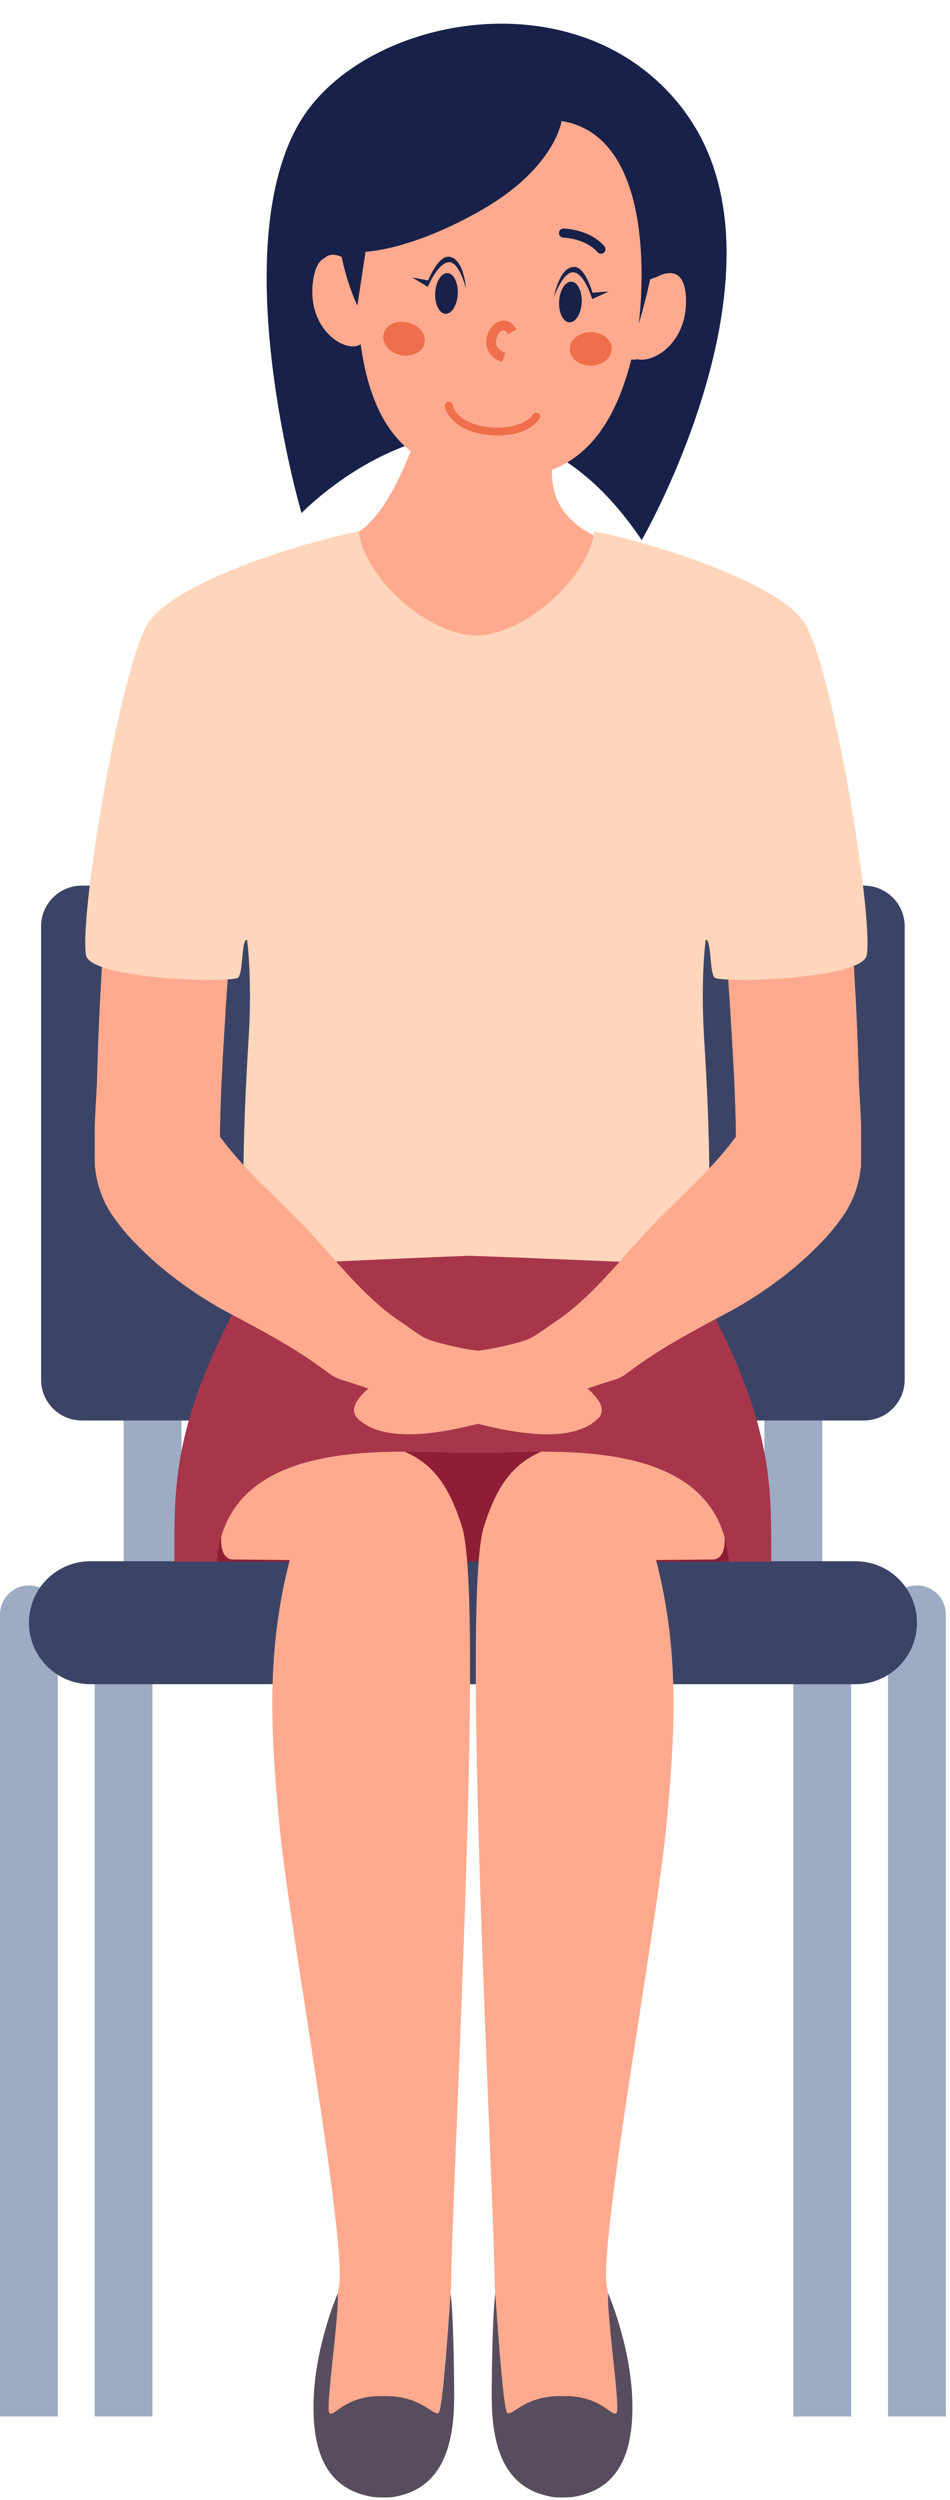 <svg width="122" height="321" viewBox="0 0 122 321" fill="none" xmlns="http://www.w3.org/2000/svg">
<path d="M105.598 203.577C107.64 203.577 109.309 205.254 109.309 207.295V310.286H101.879V207.295C101.879 205.254 103.548 203.577 105.59 203.577H105.598Z" fill="#9DABC4"/>
<path d="M117.755 203.577C119.797 203.577 121.466 205.254 121.466 207.295V310.286H114.036V207.295C114.036 205.254 115.705 203.577 117.747 203.577H117.755Z" fill="#9DABC4"/>
<path d="M3.711 203.577C5.753 203.577 7.422 205.254 7.422 207.295V310.286H0V207.295C0 205.254 1.669 203.577 3.711 203.577Z" fill="#9DABC4"/>
<path d="M15.868 203.577C17.91 203.577 19.579 205.254 19.579 207.295V310.286H12.157V207.295C12.157 205.254 13.826 203.577 15.868 203.577Z" fill="#9DABC4"/>
<path d="M98.168 205.161H105.598V178.837H98.168V205.161Z" fill="#9DABC4"/>
<path d="M15.877 205.161H23.307L23.307 178.837H15.877L15.877 205.161Z" fill="#9DABC4"/>
<path d="M10.506 182.394H110.952C113.839 182.394 116.18 180.054 116.18 177.168L116.18 118.939C116.18 116.053 113.839 113.714 110.952 113.714L10.506 113.714C7.619 113.714 5.278 116.053 5.278 118.939L5.278 177.168C5.278 180.054 7.619 182.394 10.506 182.394Z" fill="#3B4466"/>
<path d="M11.607 216.256H109.868C114.224 216.256 117.756 212.726 117.756 208.371V208.354C117.756 203.999 114.224 200.468 109.868 200.468H11.607C7.251 200.468 3.72 203.999 3.72 208.354V208.371C3.72 212.726 7.251 216.256 11.607 216.256Z" fill="#3B4466"/>
<path d="M46.681 178.854C49.799 175.813 57.932 172.713 60.466 173.416C61.203 173.611 64.227 173.001 66.252 172.459C67.015 172.256 67.65 172.044 67.947 171.909C69.056 171.392 70.573 170.181 71.047 169.884C75.512 167.03 79.299 162.211 82.324 158.899C86.857 153.911 90.627 151.166 94.516 145.958C94.456 136.649 93.067 120.244 92.457 110.504C92.406 109.64 92.355 108.835 92.321 108.081C91.804 98.426 107.232 97.503 108.08 104.295C108.291 105.955 108.503 108.098 108.715 110.546C109.3 117.373 109.859 126.503 110.13 133.821V133.965C110.147 134.32 110.155 134.676 110.172 135.023V135.218C110.223 136.539 110.265 137.776 110.282 138.928C110.401 141.282 110.562 143.417 110.579 145.161C110.57 145.195 110.57 145.246 110.57 145.28C110.57 146.559 110.57 147.635 110.57 148.414C110.57 148.727 110.57 148.998 110.562 149.218C110.562 149.362 110.562 149.489 110.562 149.583C110.562 149.701 110.545 149.879 110.536 150.031H110.511C110.384 151.319 110.07 152.454 109.689 153.436C109.537 153.826 109.376 154.199 109.198 154.546C109.045 154.851 108.876 155.147 108.715 155.41C108.706 155.435 108.681 155.461 108.681 155.486C108.537 155.706 108.41 155.918 108.266 156.113C108.139 156.307 107.995 156.511 107.851 156.697H107.842C107.495 157.18 107.139 157.646 106.732 158.128C106.538 158.366 106.334 158.586 106.131 158.823C106.063 158.908 105.978 158.984 105.902 159.069C105.75 159.23 105.597 159.39 105.436 159.551C101.802 163.38 97.133 166.59 93.304 168.614C88.043 171.417 84.755 173.187 80.841 176.084H80.833C80.096 176.635 80.045 176.702 79.181 177.084C71.649 179.218 52.29 188.001 46.037 182.242C44.995 181.293 45.453 180.082 46.715 178.862L46.681 178.854Z" fill="#FFAA8E"/>
<path d="M76.071 178.854C72.954 175.813 64.82 172.713 62.287 173.416C61.55 173.611 58.525 173.001 56.501 172.459C55.738 172.256 55.103 172.044 54.806 171.909C53.696 171.392 52.18 170.181 51.705 169.884C47.24 167.03 43.453 162.211 40.429 158.899C35.896 153.911 32.126 151.166 28.237 145.958C28.297 136.649 29.686 120.244 30.296 110.504C30.347 109.64 30.398 108.835 30.431 108.081C30.948 98.426 15.52 97.503 14.673 104.295C14.461 105.955 14.249 108.098 14.038 110.546C13.453 117.373 12.894 126.503 12.623 133.821V133.965C12.606 134.32 12.597 134.676 12.581 135.023V135.218C12.53 136.539 12.487 137.776 12.47 138.928C12.352 141.282 12.191 143.417 12.174 145.161C12.182 145.195 12.182 145.246 12.182 145.28C12.182 146.559 12.182 147.635 12.182 148.414C12.182 148.727 12.182 148.998 12.191 149.218C12.191 149.362 12.191 149.489 12.191 149.583C12.191 149.701 12.208 149.879 12.216 150.031H12.242C12.369 151.319 12.682 152.454 13.063 153.436C13.216 153.826 13.377 154.199 13.555 154.546C13.707 154.851 13.877 155.147 14.038 155.41C14.046 155.435 14.072 155.461 14.072 155.486C14.216 155.706 14.343 155.918 14.487 156.113C14.614 156.307 14.758 156.511 14.902 156.697H14.91C15.258 157.18 15.614 157.646 16.02 158.128C16.215 158.366 16.418 158.586 16.622 158.823C16.689 158.908 16.774 158.984 16.851 159.069C17.003 159.23 17.155 159.39 17.317 159.551C20.951 163.38 25.619 166.59 29.449 168.614C34.71 171.417 37.997 173.187 41.911 176.084H41.92C42.657 176.635 42.708 176.702 43.572 177.084C51.104 179.218 70.463 188.001 76.715 182.242C77.757 181.293 77.3 180.082 76.037 178.862L76.071 178.854Z" fill="#FFAA8E"/>
<path d="M91.483 179.819H30.864L25.51 200.519H95.219L91.483 179.819Z" fill="#8E1E36"/>
<path d="M63.541 293.626C63.337 278.474 59.237 205.296 62.126 196.072C64.812 187.518 68.65 184.926 80.35 184.698C87.077 184.562 92.05 192.1 92.728 195.064C93.397 198.029 93.134 200.248 91.448 200.248C89.762 200.248 84.255 200.316 84.255 200.316C87.28 212.029 86.746 222.328 85.535 234.855C84.323 247.373 76.859 288.112 77.935 293.626C79.011 299.139 80.087 312.208 79.282 313.419C78.477 314.63 66.506 313.284 65.701 313.419C64.896 313.555 63.549 293.626 63.549 293.626H63.541Z" fill="#FFAA8E"/>
<path d="M63.143 307.66C63.21 296.548 63.609 294.49 63.609 294.49C63.82 297.361 64.608 308.948 65.091 309.744C65.574 310.531 67.184 307.66 71.894 307.66H72.623C77.334 307.66 78.715 310.582 79.189 309.786C79.672 308.998 77.893 297.361 78.105 294.481C78.105 294.481 80.85 300.817 81.18 307.652C81.621 316.934 78.011 319.899 73.555 320.619C72.835 320.703 71.53 320.712 70.962 320.619C66.616 319.882 63.1 316.926 63.151 307.652L63.143 307.66Z" fill="#584D5E"/>
<path d="M57.924 293.626C58.127 278.474 62.228 205.296 59.339 196.072C56.653 187.518 52.815 184.926 41.115 184.698C34.388 184.562 29.415 192.1 28.737 195.064C28.068 198.029 28.33 200.248 30.016 200.248C31.702 200.248 37.209 200.316 37.209 200.316C34.185 212.029 34.718 222.328 35.93 234.855C37.141 247.373 44.605 288.112 43.529 293.626C42.453 299.148 41.377 312.208 42.182 313.419C42.987 314.63 54.959 313.284 55.763 313.419C56.568 313.555 57.915 293.626 57.915 293.626H57.924Z" fill="#FFAA8E"/>
<path d="M58.331 307.66C58.263 296.548 57.865 294.49 57.865 294.49C57.653 297.361 56.865 308.948 56.382 309.744C55.899 310.531 54.289 307.66 49.579 307.66H48.85C44.14 307.66 42.759 310.582 42.284 309.786C41.801 308.998 43.581 297.361 43.369 294.481C43.369 294.481 40.624 300.817 40.293 307.652C39.853 316.934 43.462 319.899 47.918 320.619C48.639 320.703 49.943 320.712 50.511 320.619C54.857 319.882 58.382 316.926 58.322 307.652L58.331 307.66Z" fill="#584D5E"/>
<path d="M33.914 161.339C35.744 155.901 38.294 153.157 41.564 153.157H77.554C80.494 153.157 84.493 152.217 87.543 161.339C99.447 181.742 99.04 189.813 99.04 200.519H93.592C92.287 183.775 69.743 186.57 60.906 186.587H60.703C51.867 186.561 29.152 183.775 27.848 200.519H22.4C22.4 189.813 21.993 181.733 33.897 161.339H33.914Z" fill="#A7364B"/>
<path d="M86.018 72.06C81.9 83.629 72.945 102.534 61.11 102.534C46.681 102.534 40.378 84.188 36.989 71.628C40.438 70.654 43.632 69.688 45.792 68.452C49.859 66.131 53.154 57.729 55.018 51.165C56.094 47.379 56.687 44.22 56.687 43.17L64.38 50.208L71.115 56.433C71.115 58.017 70.556 60.397 71.124 62.828C71.59 64.801 72.801 66.817 75.682 68.452C78.156 69.858 81.994 70.925 86.018 72.051V72.06Z" fill="#FFAA8E"/>
<path d="M103.293 79.903C99.777 74.711 84.036 69.79 76.317 68.223C75.58 74.211 67.371 81.554 61.161 81.605C54.95 81.554 46.809 74.211 46.063 68.223C38.345 69.782 22.604 74.711 19.088 79.903C15.572 85.095 10.183 117.296 11.039 122.615C11.539 125.707 28.721 126.189 30.483 125.588C31.296 125.317 30.94 120.439 31.737 120.701C31.737 120.701 32.398 125.588 31.94 133.194C31.703 137.141 30.051 162.533 33.024 162.414C37.278 162.245 54.984 161.423 60.254 161.245C65.863 161.423 85.078 162.245 89.331 162.414C92.305 162.533 90.653 137.141 90.415 133.194C89.958 125.588 90.619 120.701 90.619 120.701C91.415 120.447 91.068 125.317 91.873 125.588C93.635 126.189 110.816 125.707 111.316 122.615C112.172 117.296 106.792 85.103 103.268 79.903H103.293Z" fill="#FFD6BB"/>
<path d="M76.072 178.854C72.954 175.813 64.821 172.713 62.288 173.416C61.551 173.611 58.526 173.001 56.501 172.459C55.739 172.256 55.103 172.044 54.807 171.908C53.697 171.392 52.18 170.181 51.706 169.884C47.241 167.03 43.454 162.211 40.429 158.899C35.897 153.91 32.127 151.166 28.238 145.957C28.263 141.841 28.551 136.336 28.916 130.636C26.874 130.263 24.823 129.916 22.756 129.628C19.452 129.162 16.046 128.671 12.903 127.494C12.793 129.679 12.691 131.822 12.615 133.82V133.964C12.598 134.32 12.59 134.676 12.573 135.023V135.218C12.522 136.539 12.479 137.776 12.463 138.928C12.344 141.282 12.183 143.417 12.166 145.161C12.175 145.195 12.175 145.246 12.175 145.28C12.175 146.559 12.175 147.634 12.175 148.414C12.175 148.727 12.175 148.998 12.183 149.218C12.183 149.362 12.183 149.489 12.183 149.582C12.183 149.701 12.2 149.879 12.208 150.031H12.234C12.361 151.319 12.674 152.454 13.056 153.436C13.208 153.826 13.369 154.198 13.547 154.546C13.7 154.851 13.869 155.147 14.03 155.41C14.038 155.435 14.064 155.46 14.064 155.486C14.208 155.706 14.335 155.918 14.479 156.113C14.606 156.307 14.75 156.511 14.894 156.697H14.902C15.25 157.18 15.606 157.646 16.012 158.128C16.207 158.366 16.411 158.586 16.614 158.823C16.682 158.908 16.766 158.984 16.843 159.068C16.995 159.229 17.148 159.39 17.309 159.551C20.943 163.38 25.611 166.59 29.441 168.614C34.702 171.417 37.989 173.187 41.904 176.084H41.912C42.649 176.635 42.7 176.702 43.564 177.083C51.096 179.218 70.455 188.001 76.707 182.241C77.749 181.293 77.292 180.082 76.03 178.862L76.072 178.854Z" fill="#FFAA8E"/>
<path d="M46.681 178.854C49.799 175.813 57.932 172.713 60.466 173.416C61.203 173.611 64.227 173.001 66.252 172.459C67.015 172.256 67.65 172.044 67.947 171.908C69.056 171.392 70.573 170.181 71.047 169.884C75.512 167.03 79.299 162.211 82.324 158.899C86.857 153.91 90.627 151.166 94.516 145.957C94.49 141.841 94.202 136.336 93.838 130.636C95.879 130.263 97.93 129.916 99.997 129.628C103.301 129.162 106.707 128.671 109.85 127.494C109.96 129.679 110.062 131.822 110.138 133.82V133.964C110.155 134.32 110.164 134.676 110.181 135.023V135.218C110.231 136.539 110.274 137.776 110.291 138.928C110.409 141.282 110.57 143.417 110.587 145.161C110.579 145.195 110.579 145.246 110.579 145.28C110.579 146.559 110.579 147.634 110.579 148.414C110.579 148.727 110.579 148.998 110.57 149.218C110.57 149.362 110.57 149.489 110.57 149.582C110.57 149.701 110.553 149.879 110.536 150.031H110.511C110.384 151.319 110.07 152.454 109.689 153.436C109.537 153.826 109.376 154.198 109.198 154.546C109.045 154.851 108.876 155.147 108.715 155.41C108.706 155.435 108.681 155.46 108.681 155.486C108.537 155.706 108.41 155.918 108.266 156.113C108.139 156.307 107.995 156.511 107.851 156.697H107.842C107.495 157.18 107.139 157.646 106.732 158.128C106.538 158.366 106.334 158.586 106.131 158.823C106.063 158.908 105.978 158.984 105.902 159.068C105.75 159.229 105.597 159.39 105.436 159.551C101.802 163.38 97.133 166.59 93.304 168.614C88.043 171.417 84.755 173.187 80.841 176.084H80.833C80.096 176.635 80.045 176.702 79.181 177.083C71.649 179.218 52.29 188.001 46.037 182.241C44.995 181.293 45.453 180.082 46.715 178.862L46.681 178.854Z" fill="#FFAA8E"/>
<path d="M87.93 14.309C74.723 -3.453 46.897 1.98 38.654 15.425C28.689 31.687 38.721 65.885 38.721 65.885C38.721 65.885 63.014 40.585 82.414 69.352C82.414 69.352 102.689 34.177 87.914 14.311L87.93 14.309Z" fill="#18214A"/>
<path d="M81.357 37.235C81.357 37.235 86.712 32.614 86.902 38.501C87.115 45.309 80.785 47.586 79.742 45.344C78.699 43.102 81.357 37.235 81.357 37.235Z" fill="#FFAA8E"/>
<path d="M46.365 34.973C46.365 34.973 41.733 29.608 40.688 35.393C39.475 42.104 45.408 45.287 46.77 43.225C48.131 41.163 46.365 34.973 46.365 34.973Z" fill="#FFAA8E"/>
<path d="M62.59 60.459C73.668 61.289 80.453 54.503 82.069 32.761C82.893 21.538 77.714 14.244 65.29 13.323C52.883 12.402 47.145 18.88 46.321 30.103C44.598 53.465 51.146 59.622 62.592 60.475L62.59 60.459Z" fill="#FFAA8E"/>
<path d="M55.053 27.117C55.259 27.253 55.543 27.238 55.732 27.074C57.378 25.57 60.079 25.845 60.111 25.841C60.416 25.871 60.694 25.649 60.723 25.343C60.753 25.037 60.532 24.759 60.226 24.729C60.097 24.712 57.012 24.416 54.987 26.232C54.755 26.433 54.746 26.784 54.946 27.017C54.981 27.045 55.018 27.089 55.051 27.101L55.053 27.117Z" fill="#18214A"/>
<path d="M46.073 38.779C46.073 38.779 40.106 26.093 47.093 14.38C54.08 2.666 77.083 8.246 82.057 16.121C87.03 23.996 80.977 41.706 80.977 41.706C80.977 41.706 84.632 18.703 71.894 16.384C71.894 16.384 70.989 22.138 61.878 27.158C52.917 32.098 47.23 32.138 47.23 32.138L46.089 38.777L46.073 38.779Z" fill="#18214A"/>
<path d="M82.324 36.925C82.324 36.925 87.764 32.039 88.082 38.128C88.442 45.17 81.946 47.649 80.822 45.349C79.698 43.05 82.324 36.925 82.324 36.925Z" fill="#FFAA8E"/>
<path d="M46.1 35.279C46.1 35.279 41.202 29.819 40.241 35.825C39.126 42.794 45.322 45.971 46.688 43.812C48.053 41.652 46.1 35.279 46.1 35.279Z" fill="#FFAA8E"/>
<path d="M63.4 61.333C74.867 61.975 81.741 54.821 82.965 32.288C83.587 20.658 78.083 13.21 65.223 12.5C52.379 11.788 46.581 18.605 45.959 30.236C44.658 54.447 51.553 60.69 63.402 61.349L63.4 61.333Z" fill="#FFAA8E"/>
<path d="M54.924 26.978C55.139 27.116 55.433 27.094 55.625 26.92C57.296 25.331 60.094 25.563 60.127 25.559C60.443 25.584 60.725 25.349 60.75 25.031C60.774 24.714 60.539 24.43 60.223 24.405C60.089 24.39 56.893 24.144 54.837 26.064C54.601 26.276 54.599 26.64 54.812 26.877C54.848 26.905 54.887 26.95 54.922 26.962L54.924 26.978Z" fill="#18214A"/>
<path d="M45.883 39.222C45.883 39.222 39.454 26.208 46.436 13.949C53.418 1.69 77.311 7.015 82.614 15.068C87.917 23.122 82.024 41.569 82.024 41.569C82.024 41.569 85.329 17.69 72.115 15.539C72.115 15.539 71.297 21.512 61.982 26.886C52.821 32.173 46.942 32.325 46.942 32.325L45.899 39.22L45.883 39.222Z" fill="#18214A"/>
<path d="M49.254 42.889C48.987 44.042 49.948 45.252 51.395 45.581C52.843 45.91 54.243 45.245 54.511 44.092C54.778 42.94 53.817 41.729 52.37 41.4C50.922 41.071 49.522 41.736 49.254 42.889Z" fill="#EF6E4B"/>
<path d="M73.172 44.832C73.176 46.016 74.405 46.974 75.889 46.949C77.376 46.939 78.57 45.967 78.563 44.766C78.559 43.582 77.33 42.623 75.846 42.649C74.359 42.659 73.165 43.631 73.172 44.832Z" fill="#EF6E4B"/>
<path d="M72.043 30.418C72.043 30.418 72.239 30.51 72.34 30.513C72.373 30.509 75.211 30.608 76.73 32.38C76.945 32.619 77.302 32.656 77.557 32.439C77.797 32.225 77.834 31.869 77.617 31.614C75.763 29.452 72.504 29.34 72.371 29.341C72.052 29.332 71.784 29.584 71.775 29.902C71.77 30.12 71.878 30.306 72.041 30.402L72.043 30.418Z" fill="#18214A"/>
<path d="M55.889 37.592C55.811 39.037 56.403 40.245 57.195 40.292C58.003 40.338 58.708 39.212 58.787 37.767C58.865 36.322 58.273 35.114 57.481 35.067C56.673 35.022 55.968 36.148 55.889 37.592Z" fill="#18214A"/>
<path d="M71.801 38.69C71.723 40.135 72.315 41.342 73.107 41.39C73.915 41.435 74.62 40.309 74.699 38.864C74.778 37.419 74.185 36.212 73.393 36.164C72.585 36.119 71.882 37.261 71.801 38.69Z" fill="#18214A"/>
<path d="M59.853 37.093C59.853 37.093 58.98 33.486 57.583 33.667C56.169 33.85 54.937 36.831 54.937 36.831L52.923 35.623L54.98 36.007C54.98 36.007 56.227 32.892 57.608 32.963C59.576 33.058 59.853 37.093 59.853 37.093Z" fill="#18214A"/>
<path d="M71.129 38.142C71.129 38.142 72.377 34.643 73.776 34.978C75.157 35.316 76.046 38.405 76.046 38.405L78.175 37.428L76.089 37.582C76.089 37.582 75.181 34.346 73.801 34.274C71.83 34.163 71.129 38.142 71.129 38.142Z" fill="#18214A"/>
<path d="M63.687 46.099C63.925 46.252 64.193 46.384 64.489 46.479L64.886 45.293C63.872 44.957 63.672 44.316 63.692 43.829C63.719 43.142 64.174 42.532 64.562 42.432C64.788 42.369 65.011 42.54 65.227 42.913L66.315 42.288C65.599 41.029 64.641 41.12 64.27 41.218C63.298 41.461 62.492 42.584 62.45 43.79C62.41 44.763 62.868 45.588 63.692 46.132L63.687 46.099Z" fill="#EF6E4B"/>
<path d="M57.629 52.081C57.785 53.015 59.035 54.978 62.782 55.353C66.528 55.728 68.401 54.265 68.869 53.486" stroke="#EF6E4B" stroke-linecap="round"/>
</svg>
